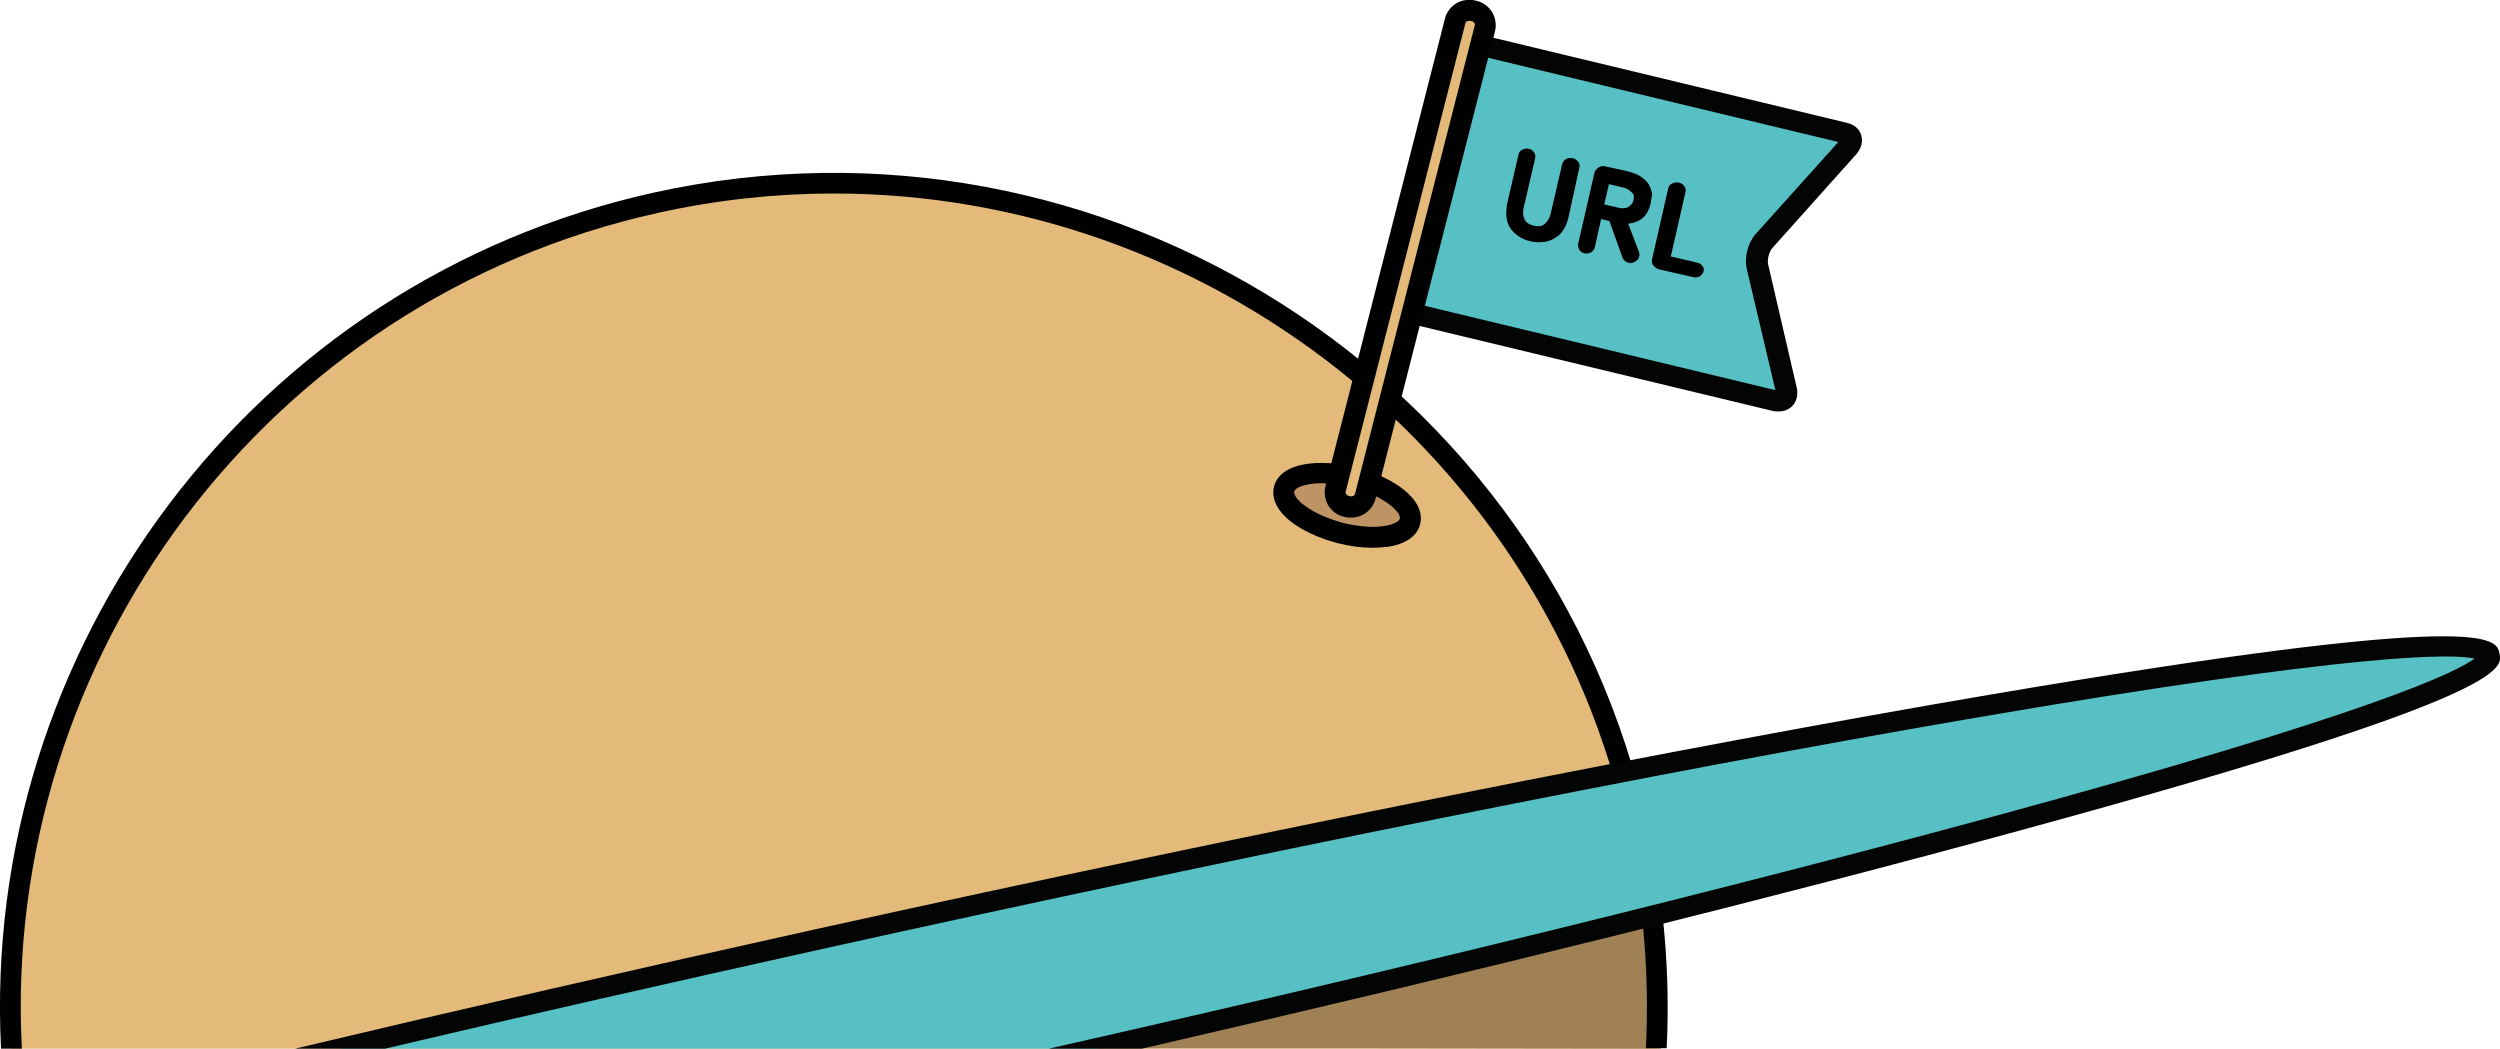 <?xml version="1.0" encoding="utf-8"?>
<!-- Generator: Adobe Illustrator 19.0.0, SVG Export Plug-In . SVG Version: 6.00 Build 0)  -->
<svg version="1.2" baseProfile="tiny" id="Isolation_Mode"
	 xmlns="http://www.w3.org/2000/svg" xmlns:xlink="http://www.w3.org/1999/xlink" x="0px" y="0px" width="480.6px" height="201.6px"
	 viewBox="-329 308.4 480.6 201.6" xml:space="preserve">
<g id="XMLID_5_">
	<path id="XMLID_38_" fill="#E3BA79" d="M-10.5,510c0.7-13.8-0.4-28-3.6-42.2c-18.8-85.4-103.3-139.3-188.7-120.4
		c-76.7,16.9-128,86.7-124,162.6H-10.5z"/>
	<path fill="#A08155" d="M-118.3,510L-11,484.4l1.3,10l0.5,9l-0.5,6.6C-9.8,510-118.5,509.8-118.3,510z"/>
	<path id="XMLID_34_" fill="#010101" d="M-324.8,510c-3.9-74.9,46.8-144,122.4-160.7c11.3-2.5,22.6-3.7,33.7-3.7
		c71.7,0,136.5,49.8,152.6,122.6c3.1,13.9,4.2,27.9,3.5,41.7h4c0.7-14.1-0.5-28.4-3.6-42.6c-19-86.2-104.7-140.9-191-121.9
		c-77.5,17.1-129.5,87.9-125.6,164.6H-324.8z"/>
	<path id="XMLID_15_" fill="#56C0C4" d="M-171.1,488.8c-32.2,7.1-63.3,14.3-92.5,21.2h145.3c153.2-35.1,269.6-67.7,267.8-75.6
		C147.6,425.7,4.1,450.1-171.1,488.8z"/>
	<path id="XMLID_16_" fill="#030404" d="M151.5,434c-0.6-2.9-1.9-8.4-97.7,7.9c-60.6,10.3-140.6,26.3-225.4,45
		c-34.8,7.7-68.7,15.5-100.7,23.1h17.3c27.1-6.4,55.4-12.8,84.2-19.2c82.2-18.2,160.4-33.9,220.3-44.2c75.6-13,93.2-12.5,97.2-11.6
		c-3.3,2.5-19,10.4-93,30.5C4,479-59.2,494.6-127.4,510h17.9c63.9-14.7,122.6-29.3,169-42C153.4,442.4,152.2,436.9,151.5,434z"/>
	<g id="XMLID_7_">
		<g id="XMLID_29_">
			
				<ellipse id="XMLID_18_" transform="matrix(-0.248 0.969 -0.969 -0.248 305.502 573.889)" fill="#BF9465" cx="-70.1" cy="405.6" rx="5.5" ry="12.5"/>
			<path id="XMLID_12_" d="M-65.2,413.7c-2.1,0-4.4-0.3-6.7-0.9c-3.5-0.9-6.7-2.4-8.9-4.1c-3.6-2.8-3.6-5.4-3.3-6.7
				c1.2-4.8,8.9-5.5,15.9-3.7s13.4,6.1,12.2,10.9c-0.3,1.3-1.6,3.6-6.1,4.3C-63.1,413.6-64.1,413.7-65.2,413.7z M-74.9,401.3
				c-3.1,0-5.1,0.8-5.3,1.6c-0.1,0.5,0.4,1.5,1.9,2.6c1.8,1.4,4.5,2.6,7.4,3.4c2.9,0.7,5.9,1,8.1,0.6c1.8-0.3,2.8-0.9,2.9-1.4l0,0
				c0.3-1.2-3-4.4-9.3-6C-71.4,401.6-73.3,401.3-74.9,401.3z"/>
		</g>
		<g id="XMLID_23_">
			<g id="XMLID_25_">
				<path id="XMLID_13_" fill="#56C0C4" d="M14.4,383.4c0.4,1.5-0.6,2.5-2.1,2.1l-69.4-16.7c-1.5-0.4-2.4-1.9-2.1-3.4l11.8-46
					c0.4-1.5,1.9-2.4,3.5-2.1L25.5,334c1.5,0.4,1.9,1.6,0.9,2.8l-16.2,18.1c-1,1.2-1.6,3.4-1.2,4.9L14.4,383.4z"/>
				<path id="XMLID_6_" fill="#030404" d="M12.9,387.5c-0.4,0-0.7,0-1.1-0.1l-69.4-16.7c-1.3-0.3-2.3-1.1-3-2.2s-0.9-2.4-0.5-3.7
					l11.8-46c0.7-2.6,3.3-4.2,5.9-3.5L26,332c1.4,0.3,2.5,1.2,2.8,2.4c0.4,1.2,0,2.5-0.9,3.6l-16.2,18.1c-0.6,0.7-1,2.2-0.8,3.1
					l5.5,23.7c0.3,1.4,0,2.7-0.9,3.6C14.8,387.2,13.9,387.5,12.9,387.5z M-44.6,319.1c-0.4,0-0.8,0.3-0.9,0.7l-11.8,46
					c-0.1,0.3,0,0.5,0.1,0.6s0.2,0.3,0.5,0.4l69,16.6l-5.5-23.3c-0.5-2.2,0.2-5,1.7-6.7l15.9-17.7L-44.6,319.1
					C-44.5,319.1-44.5,319.1-44.6,319.1z"/>
			</g>
			<g id="XMLID_24_">
				<path id="XMLID_8_" fill="#E3BA79" d="M-70.3,405.7l0.4,0.1c1.4,0.4,2.9-0.5,3.3-2l23-90c0.4-1.4-0.5-2.9-2-3.3l-0.4-0.1
					c-1.4-0.4-2.9,0.5-3.3,2l-23,90C-72.6,403.8-71.7,405.3-70.3,405.7z"/>
				<path id="XMLID_9_" fill="#010101" d="M-69.2,407.9c-0.4,0-0.8,0-1.2-0.1l-0.4-0.1c-1.2-0.3-2.2-1.1-2.9-2.2
					c-0.6-1.1-0.8-2.4-0.5-3.6l23-90c0.3-1.2,1.1-2.2,2.2-2.9c1.1-0.6,2.4-0.8,3.6-0.5l0.4,0.1c1.2,0.3,2.2,1.1,2.9,2.2
					c0.6,1.1,0.8,2.4,0.5,3.6l-23,90C-65.2,406.5-67.1,407.9-69.2,407.9z M-46.6,312.4c-0.2,0-0.3,0.1-0.4,0.1
					c-0.1,0.1-0.3,0.2-0.3,0.4l-23,90c-0.1,0.2,0,0.4,0.1,0.5s0.2,0.3,0.4,0.3l0,0l0.4,0.1c0.4,0.1,0.8-0.1,0.9-0.5l23-90
					c0.1-0.2,0-0.4-0.1-0.5s-0.2-0.3-0.4-0.3l-0.4-0.1C-46.5,312.4-46.6,312.4-46.6,312.4z"/>
			</g>
		</g>
		<g id="XMLID_1_">
			<path id="XMLID_2_" d="M-27.5,350.3c-0.2,0.8-0.5,1.6-0.9,2.2c-0.4,0.7-0.9,1.2-1.6,1.6c-0.6,0.4-1.3,0.7-2.1,0.8
				c-0.8,0.1-1.7,0.1-2.6-0.1c-0.9-0.2-1.7-0.5-2.4-1s-1.2-1-1.6-1.6c-0.4-0.6-0.6-1.3-0.7-2.1c-0.1-0.8,0-1.6,0.1-2.4l2.2-9.5
				c0.1-0.5,0.3-0.8,0.7-1s0.8-0.3,1.3-0.2c0.4,0.1,0.8,0.3,1,0.7c0.3,0.4,0.3,0.8,0.2,1.2l-2.2,9.5c-0.2,0.8-0.1,1.6,0.2,2.2
				s0.9,1,1.8,1.2c0.9,0.2,1.6,0.1,2.1-0.4c0.5-0.4,0.9-1.1,1.1-1.9l2.2-9.5c0.1-0.4,0.3-0.7,0.7-1c0.4-0.2,0.8-0.3,1.3-0.2
				c0.5,0.1,0.8,0.4,1.1,0.7c0.3,0.4,0.3,0.8,0.2,1.2L-27.5,350.3z"/>
			<path id="XMLID_4_" d="M-11.7,347.6c-0.3,1.2-0.8,2.1-1.5,2.7s-1.7,1-2.8,1.1l2.1,5.5c0.1,0.3,0.1,0.7,0,0.9
				c-0.1,0.3-0.2,0.5-0.5,0.7c-0.2,0.2-0.5,0.3-0.7,0.4c-0.3,0.1-0.6,0.1-0.8,0c-0.6-0.1-1-0.5-1.2-1l-2.5-7l-1.6-0.4l-1.2,5.4
				c-0.1,0.4-0.3,0.7-0.7,1c-0.4,0.2-0.8,0.3-1.3,0.2c-0.4-0.1-0.8-0.3-1-0.7s-0.3-0.8-0.2-1.2l3.1-13.5c0.1-0.5,0.4-0.8,0.8-1.1
				c0.4-0.3,0.9-0.3,1.4-0.2l4.1,0.9c1.1,0.3,2,0.6,2.7,1.1s1.2,1,1.5,1.5c0.3,0.6,0.5,1.2,0.6,1.8C-11.5,346.4-11.6,347-11.7,347.6
				z M-15,346.9c0.1-0.2,0.1-0.5,0.1-0.7c0-0.3-0.1-0.5-0.3-0.7s-0.4-0.4-0.7-0.6c-0.3-0.2-0.7-0.4-1.3-0.5l-2.5-0.6l-0.9,3.9
				l2.6,0.6c0.8,0.2,1.5,0.2,2-0.1C-15.5,347.9-15.1,347.5-15,346.9z"/>
			<path id="XMLID_26_" d="M-1.5,360.5c-0.1,0.4-0.3,0.7-0.7,1c-0.4,0.2-0.8,0.3-1.2,0.2l-6.6-1.5c-0.5-0.1-0.8-0.4-1.1-0.7
				c-0.3-0.3-0.4-0.8-0.3-1.3l3.1-13.6c0.1-0.4,0.3-0.7,0.7-0.9c0.4-0.2,0.8-0.3,1.3-0.2c0.5,0.1,0.8,0.3,1.1,0.7
				c0.3,0.4,0.3,0.8,0.2,1.2l-2.8,12.3l5.1,1.2c0.4,0.1,0.8,0.3,1,0.7C-1.5,359.7-1.4,360.1-1.5,360.5z"/>
		</g>
	</g>
</g>
</svg>

